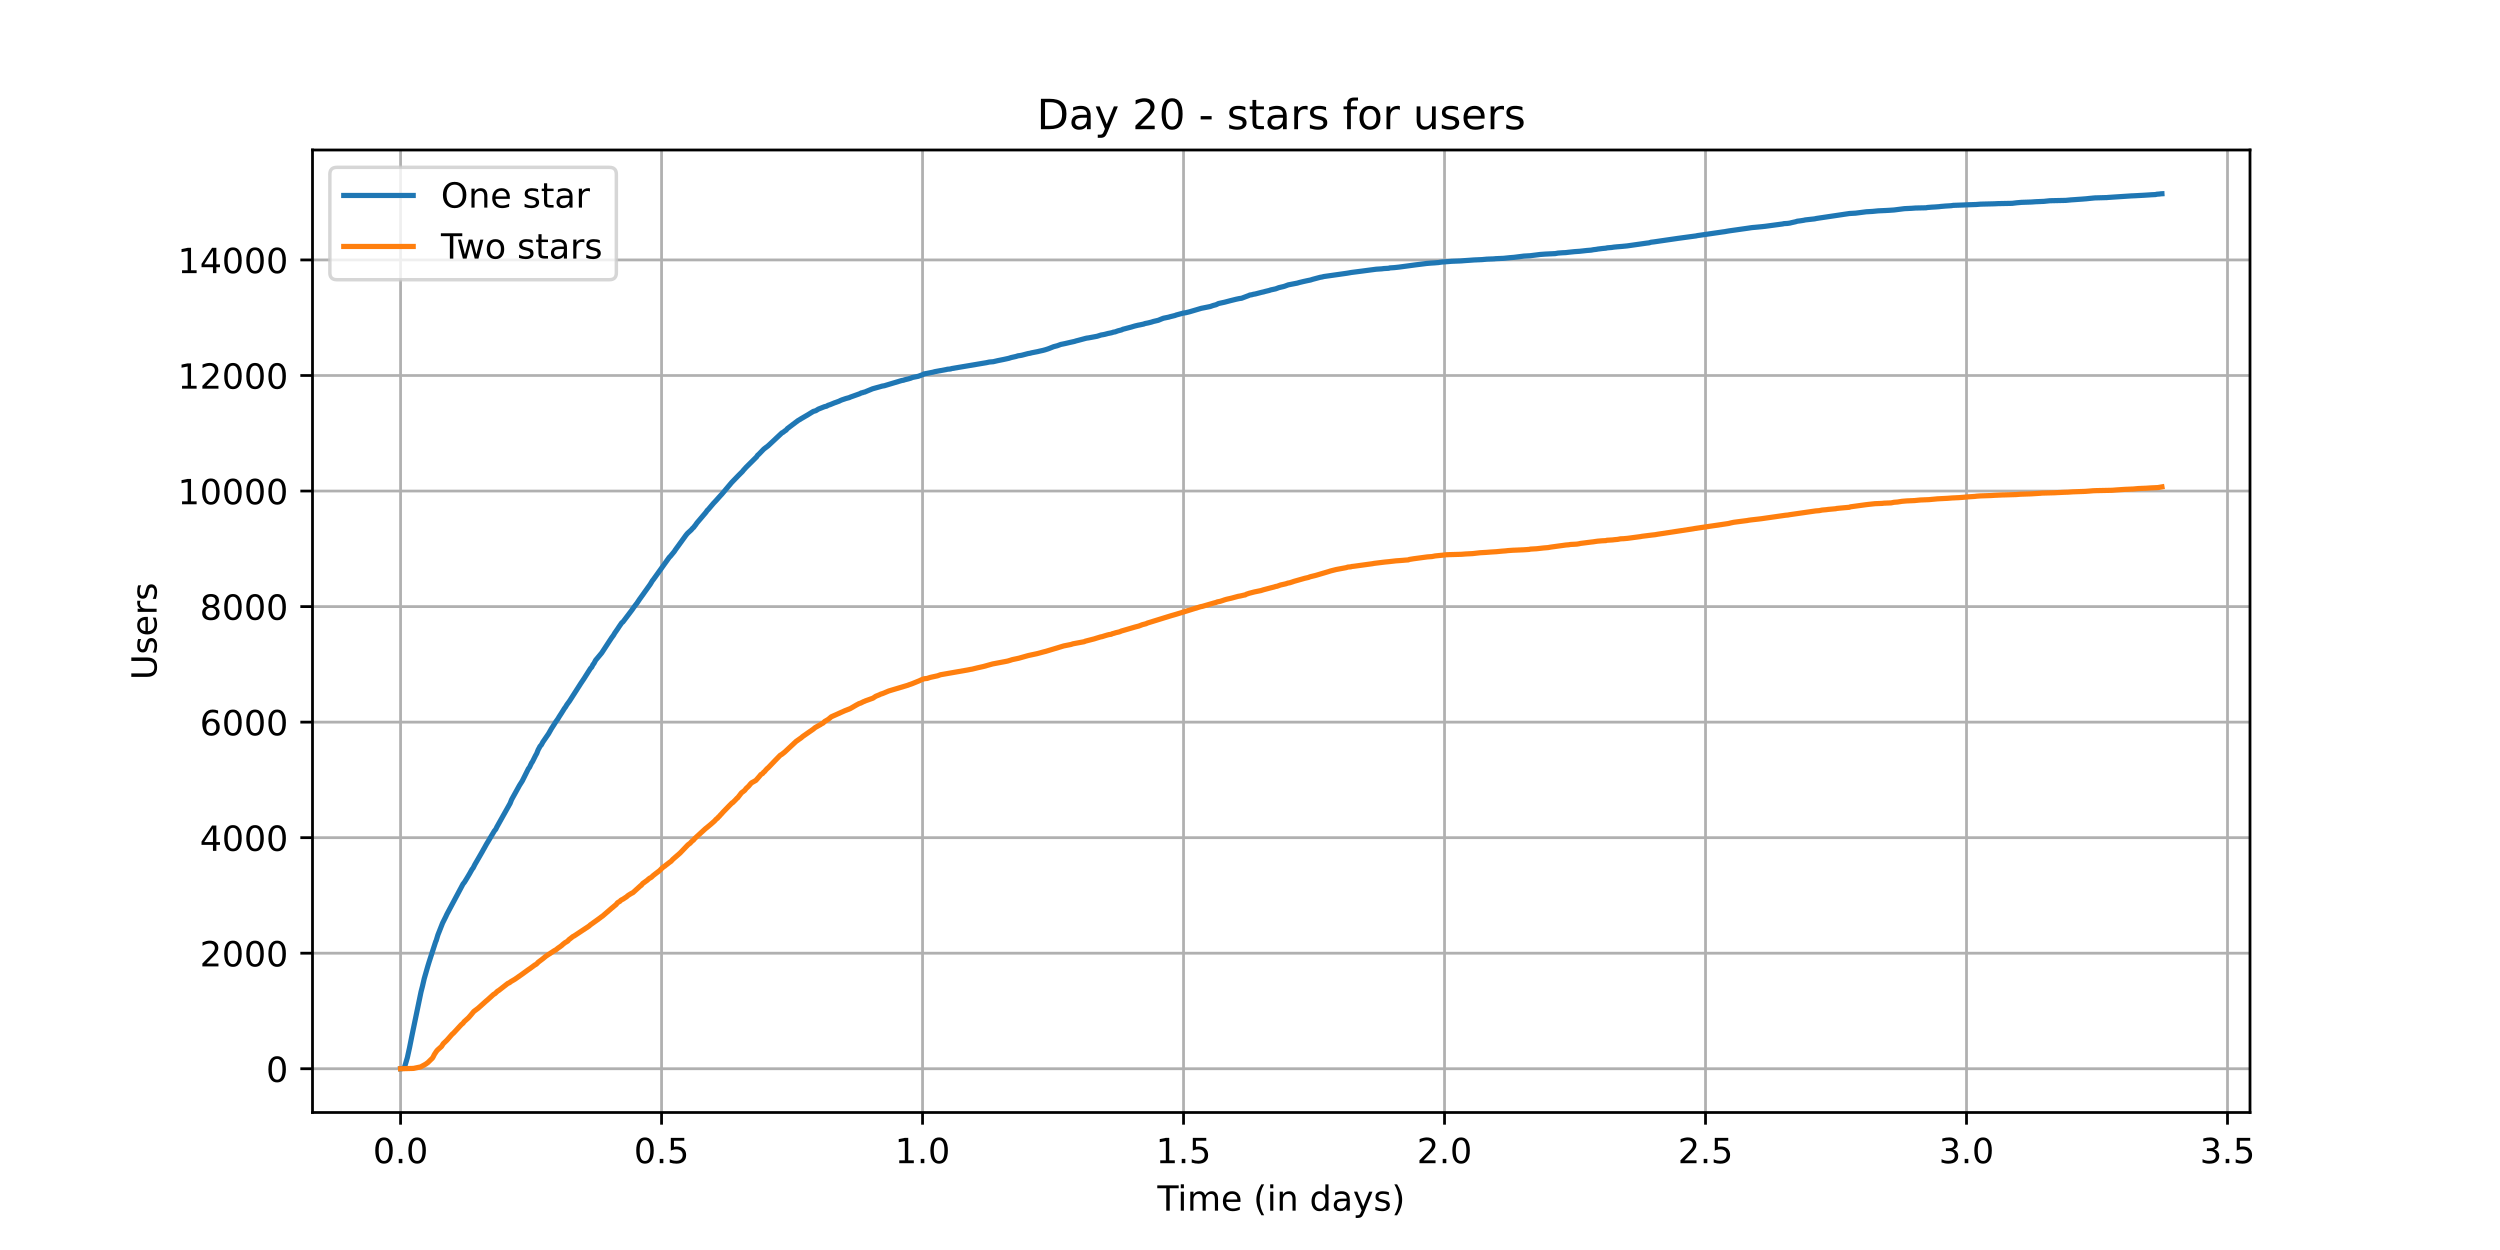 <?xml version="1.0" encoding="utf-8" standalone="no"?>
<!DOCTYPE svg PUBLIC "-//W3C//DTD SVG 1.1//EN"
  "http://www.w3.org/Graphics/SVG/1.1/DTD/svg11.dtd">
<!-- Created with matplotlib (https://matplotlib.org/) -->
<svg height="360pt" version="1.1" viewBox="0 0 720 360" width="720pt" xmlns="http://www.w3.org/2000/svg" xmlns:xlink="http://www.w3.org/1999/xlink">
 <defs>
  <style type="text/css">*{stroke-linecap:butt;stroke-linejoin:round;}</style>
 </defs>
 <g id="figure_1">
  <g id="patch_1">
   <path d="M 0 360 
L 720 360 
L 720 0 
L 0 0 
z
" style="fill:#ffffff;"/>
  </g>
  <g id="axes_1">
   <g id="patch_2">
    <path d="M 90 320.4 
L 648 320.4 
L 648 43.2 
L 90 43.2 
z
" style="fill:#ffffff;"/>
   </g>
   <g id="matplotlib.axis_1">
    <g id="xtick_1">
     <g id="line2d_1">
      <path clip-path="url(#pc4aede97ad)" d="M 115.364 320.4 
L 115.364 43.2 
" style="fill:none;stroke:#b0b0b0;stroke-linecap:square;stroke-width:0.8;"/>
     </g>
     <g id="line2d_2">
      <defs>
       <path d="M 0 0 
L 0 3.5 
" id="m195edacd75" style="stroke:#000000;stroke-width:0.8;"/>
      </defs>
      <g>
       <use style="stroke:#000000;stroke-width:0.8;" x="115.364" xlink:href="#m195edacd75" y="320.4"/>
      </g>
     </g>
     <g id="text_1">
      <!-- 0.0 -->
      <g transform="translate(107.412 334.998)scale(0.1 -0.1)">
       <defs>
        <path d="M 31.781 66.406 
Q 24.172 66.406 20.328 58.906 
Q 16.5 51.422 16.5 36.375 
Q 16.5 21.391 20.328 13.891 
Q 24.172 6.391 31.781 6.391 
Q 39.453 6.391 43.281 13.891 
Q 47.125 21.391 47.125 36.375 
Q 47.125 51.422 43.281 58.906 
Q 39.453 66.406 31.781 66.406 
z
M 31.781 74.219 
Q 44.047 74.219 50.516 64.516 
Q 56.984 54.828 56.984 36.375 
Q 56.984 17.969 50.516 8.266 
Q 44.047 -1.422 31.781 -1.422 
Q 19.531 -1.422 13.062 8.266 
Q 6.594 17.969 6.594 36.375 
Q 6.594 54.828 13.062 64.516 
Q 19.531 74.219 31.781 74.219 
z
" id="DejaVuSans-48"/>
        <path d="M 10.688 12.406 
L 21 12.406 
L 21 0 
L 10.688 0 
z
" id="DejaVuSans-46"/>
       </defs>
       <use xlink:href="#DejaVuSans-48"/>
       <use x="63.623" xlink:href="#DejaVuSans-46"/>
       <use x="95.41" xlink:href="#DejaVuSans-48"/>
      </g>
     </g>
    </g>
    <g id="xtick_2">
     <g id="line2d_3">
      <path clip-path="url(#pc4aede97ad)" d="M 190.529 320.4 
L 190.529 43.2 
" style="fill:none;stroke:#b0b0b0;stroke-linecap:square;stroke-width:0.8;"/>
     </g>
     <g id="line2d_4">
      <g>
       <use style="stroke:#000000;stroke-width:0.8;" x="190.529" xlink:href="#m195edacd75" y="320.4"/>
      </g>
     </g>
     <g id="text_2">
      <!-- 0.5 -->
      <g transform="translate(182.577 334.998)scale(0.1 -0.1)">
       <defs>
        <path d="M 10.797 72.906 
L 49.516 72.906 
L 49.516 64.594 
L 19.828 64.594 
L 19.828 46.734 
Q 21.969 47.469 24.109 47.828 
Q 26.266 48.188 28.422 48.188 
Q 40.625 48.188 47.75 41.5 
Q 54.891 34.812 54.891 23.391 
Q 54.891 11.625 47.562 5.094 
Q 40.234 -1.422 26.906 -1.422 
Q 22.312 -1.422 17.547 -0.641 
Q 12.797 0.141 7.719 1.703 
L 7.719 11.625 
Q 12.109 9.234 16.797 8.062 
Q 21.484 6.891 26.703 6.891 
Q 35.156 6.891 40.078 11.328 
Q 45.016 15.766 45.016 23.391 
Q 45.016 31 40.078 35.438 
Q 35.156 39.891 26.703 39.891 
Q 22.75 39.891 18.812 39.016 
Q 14.891 38.141 10.797 36.281 
z
" id="DejaVuSans-53"/>
       </defs>
       <use xlink:href="#DejaVuSans-48"/>
       <use x="63.623" xlink:href="#DejaVuSans-46"/>
       <use x="95.41" xlink:href="#DejaVuSans-53"/>
      </g>
     </g>
    </g>
    <g id="xtick_3">
     <g id="line2d_5">
      <path clip-path="url(#pc4aede97ad)" d="M 265.694 320.4 
L 265.694 43.2 
" style="fill:none;stroke:#b0b0b0;stroke-linecap:square;stroke-width:0.8;"/>
     </g>
     <g id="line2d_6">
      <g>
       <use style="stroke:#000000;stroke-width:0.8;" x="265.694" xlink:href="#m195edacd75" y="320.4"/>
      </g>
     </g>
     <g id="text_3">
      <!-- 1.0 -->
      <g transform="translate(257.742 334.998)scale(0.1 -0.1)">
       <defs>
        <path d="M 12.406 8.297 
L 28.516 8.297 
L 28.516 63.922 
L 10.984 60.406 
L 10.984 69.391 
L 28.422 72.906 
L 38.281 72.906 
L 38.281 8.297 
L 54.391 8.297 
L 54.391 0 
L 12.406 0 
z
" id="DejaVuSans-49"/>
       </defs>
       <use xlink:href="#DejaVuSans-49"/>
       <use x="63.623" xlink:href="#DejaVuSans-46"/>
       <use x="95.41" xlink:href="#DejaVuSans-48"/>
      </g>
     </g>
    </g>
    <g id="xtick_4">
     <g id="line2d_7">
      <path clip-path="url(#pc4aede97ad)" d="M 340.859 320.4 
L 340.859 43.2 
" style="fill:none;stroke:#b0b0b0;stroke-linecap:square;stroke-width:0.8;"/>
     </g>
     <g id="line2d_8">
      <g>
       <use style="stroke:#000000;stroke-width:0.8;" x="340.859" xlink:href="#m195edacd75" y="320.4"/>
      </g>
     </g>
     <g id="text_4">
      <!-- 1.5 -->
      <g transform="translate(332.908 334.998)scale(0.1 -0.1)">
       <use xlink:href="#DejaVuSans-49"/>
       <use x="63.623" xlink:href="#DejaVuSans-46"/>
       <use x="95.41" xlink:href="#DejaVuSans-53"/>
      </g>
     </g>
    </g>
    <g id="xtick_5">
     <g id="line2d_9">
      <path clip-path="url(#pc4aede97ad)" d="M 416.024 320.4 
L 416.024 43.2 
" style="fill:none;stroke:#b0b0b0;stroke-linecap:square;stroke-width:0.8;"/>
     </g>
     <g id="line2d_10">
      <g>
       <use style="stroke:#000000;stroke-width:0.8;" x="416.024" xlink:href="#m195edacd75" y="320.4"/>
      </g>
     </g>
     <g id="text_5">
      <!-- 2.0 -->
      <g transform="translate(408.073 334.998)scale(0.1 -0.1)">
       <defs>
        <path d="M 19.188 8.297 
L 53.609 8.297 
L 53.609 0 
L 7.328 0 
L 7.328 8.297 
Q 12.938 14.109 22.625 23.891 
Q 32.328 33.688 34.812 36.531 
Q 39.547 41.844 41.422 45.531 
Q 43.312 49.219 43.312 52.781 
Q 43.312 58.594 39.234 62.25 
Q 35.156 65.922 28.609 65.922 
Q 23.969 65.922 18.812 64.312 
Q 13.672 62.703 7.812 59.422 
L 7.812 69.391 
Q 13.766 71.781 18.938 73 
Q 24.125 74.219 28.422 74.219 
Q 39.75 74.219 46.484 68.547 
Q 53.219 62.891 53.219 53.422 
Q 53.219 48.922 51.531 44.891 
Q 49.859 40.875 45.406 35.406 
Q 44.188 33.984 37.641 27.219 
Q 31.109 20.453 19.188 8.297 
z
" id="DejaVuSans-50"/>
       </defs>
       <use xlink:href="#DejaVuSans-50"/>
       <use x="63.623" xlink:href="#DejaVuSans-46"/>
       <use x="95.41" xlink:href="#DejaVuSans-48"/>
      </g>
     </g>
    </g>
    <g id="xtick_6">
     <g id="line2d_11">
      <path clip-path="url(#pc4aede97ad)" d="M 491.19 320.4 
L 491.19 43.2 
" style="fill:none;stroke:#b0b0b0;stroke-linecap:square;stroke-width:0.8;"/>
     </g>
     <g id="line2d_12">
      <g>
       <use style="stroke:#000000;stroke-width:0.8;" x="491.19" xlink:href="#m195edacd75" y="320.4"/>
      </g>
     </g>
     <g id="text_6">
      <!-- 2.5 -->
      <g transform="translate(483.238 334.998)scale(0.1 -0.1)">
       <use xlink:href="#DejaVuSans-50"/>
       <use x="63.623" xlink:href="#DejaVuSans-46"/>
       <use x="95.41" xlink:href="#DejaVuSans-53"/>
      </g>
     </g>
    </g>
    <g id="xtick_7">
     <g id="line2d_13">
      <path clip-path="url(#pc4aede97ad)" d="M 566.355 320.4 
L 566.355 43.2 
" style="fill:none;stroke:#b0b0b0;stroke-linecap:square;stroke-width:0.8;"/>
     </g>
     <g id="line2d_14">
      <g>
       <use style="stroke:#000000;stroke-width:0.8;" x="566.355" xlink:href="#m195edacd75" y="320.4"/>
      </g>
     </g>
     <g id="text_7">
      <!-- 3.0 -->
      <g transform="translate(558.403 334.998)scale(0.1 -0.1)">
       <defs>
        <path d="M 40.578 39.312 
Q 47.656 37.797 51.625 33 
Q 55.609 28.219 55.609 21.188 
Q 55.609 10.406 48.188 4.484 
Q 40.766 -1.422 27.094 -1.422 
Q 22.516 -1.422 17.656 -0.516 
Q 12.797 0.391 7.625 2.203 
L 7.625 11.719 
Q 11.719 9.328 16.594 8.109 
Q 21.484 6.891 26.812 6.891 
Q 36.078 6.891 40.938 10.547 
Q 45.797 14.203 45.797 21.188 
Q 45.797 27.641 41.281 31.266 
Q 36.766 34.906 28.719 34.906 
L 20.219 34.906 
L 20.219 43.016 
L 29.109 43.016 
Q 36.375 43.016 40.234 45.922 
Q 44.094 48.828 44.094 54.297 
Q 44.094 59.906 40.109 62.906 
Q 36.141 65.922 28.719 65.922 
Q 24.656 65.922 20.016 65.031 
Q 15.375 64.156 9.812 62.312 
L 9.812 71.094 
Q 15.438 72.656 20.344 73.438 
Q 25.25 74.219 29.594 74.219 
Q 40.828 74.219 47.359 69.109 
Q 53.906 64.016 53.906 55.328 
Q 53.906 49.266 50.438 45.094 
Q 46.969 40.922 40.578 39.312 
z
" id="DejaVuSans-51"/>
       </defs>
       <use xlink:href="#DejaVuSans-51"/>
       <use x="63.623" xlink:href="#DejaVuSans-46"/>
       <use x="95.41" xlink:href="#DejaVuSans-48"/>
      </g>
     </g>
    </g>
    <g id="xtick_8">
     <g id="line2d_15">
      <path clip-path="url(#pc4aede97ad)" d="M 641.52 320.4 
L 641.52 43.2 
" style="fill:none;stroke:#b0b0b0;stroke-linecap:square;stroke-width:0.8;"/>
     </g>
     <g id="line2d_16">
      <g>
       <use style="stroke:#000000;stroke-width:0.8;" x="641.52" xlink:href="#m195edacd75" y="320.4"/>
      </g>
     </g>
     <g id="text_8">
      <!-- 3.5 -->
      <g transform="translate(633.568 334.998)scale(0.1 -0.1)">
       <use xlink:href="#DejaVuSans-51"/>
       <use x="63.623" xlink:href="#DejaVuSans-46"/>
       <use x="95.41" xlink:href="#DejaVuSans-53"/>
      </g>
     </g>
    </g>
    <g id="text_9">
     <!-- Time (in days) -->
     <g transform="translate(333.327 348.677)scale(0.1 -0.1)">
      <defs>
       <path d="M -0.297 72.906 
L 61.375 72.906 
L 61.375 64.594 
L 35.5 64.594 
L 35.5 0 
L 25.594 0 
L 25.594 64.594 
L -0.297 64.594 
z
" id="DejaVuSans-84"/>
       <path d="M 9.422 54.688 
L 18.406 54.688 
L 18.406 0 
L 9.422 0 
z
M 9.422 75.984 
L 18.406 75.984 
L 18.406 64.594 
L 9.422 64.594 
z
" id="DejaVuSans-105"/>
       <path d="M 52 44.188 
Q 55.375 50.25 60.062 53.125 
Q 64.75 56 71.094 56 
Q 79.641 56 84.281 50.016 
Q 88.922 44.047 88.922 33.016 
L 88.922 0 
L 79.891 0 
L 79.891 32.719 
Q 79.891 40.578 77.094 44.375 
Q 74.312 48.188 68.609 48.188 
Q 61.625 48.188 57.562 43.547 
Q 53.516 38.922 53.516 30.906 
L 53.516 0 
L 44.484 0 
L 44.484 32.719 
Q 44.484 40.625 41.703 44.406 
Q 38.922 48.188 33.109 48.188 
Q 26.219 48.188 22.156 43.531 
Q 18.109 38.875 18.109 30.906 
L 18.109 0 
L 9.078 0 
L 9.078 54.688 
L 18.109 54.688 
L 18.109 46.188 
Q 21.188 51.219 25.484 53.609 
Q 29.781 56 35.688 56 
Q 41.656 56 45.828 52.969 
Q 50 49.953 52 44.188 
z
" id="DejaVuSans-109"/>
       <path d="M 56.203 29.594 
L 56.203 25.203 
L 14.891 25.203 
Q 15.484 15.922 20.484 11.062 
Q 25.484 6.203 34.422 6.203 
Q 39.594 6.203 44.453 7.469 
Q 49.312 8.734 54.109 11.281 
L 54.109 2.781 
Q 49.266 0.734 44.188 -0.344 
Q 39.109 -1.422 33.891 -1.422 
Q 20.797 -1.422 13.156 6.188 
Q 5.516 13.812 5.516 26.812 
Q 5.516 40.234 12.766 48.109 
Q 20.016 56 32.328 56 
Q 43.359 56 49.781 48.891 
Q 56.203 41.797 56.203 29.594 
z
M 47.219 32.234 
Q 47.125 39.594 43.094 43.984 
Q 39.062 48.391 32.422 48.391 
Q 24.906 48.391 20.391 44.141 
Q 15.875 39.891 15.188 32.172 
z
" id="DejaVuSans-101"/>
       <path id="DejaVuSans-32"/>
       <path d="M 31 75.875 
Q 24.469 64.656 21.281 53.656 
Q 18.109 42.672 18.109 31.391 
Q 18.109 20.125 21.312 9.062 
Q 24.516 -2 31 -13.188 
L 23.188 -13.188 
Q 15.875 -1.703 12.234 9.375 
Q 8.594 20.453 8.594 31.391 
Q 8.594 42.281 12.203 53.312 
Q 15.828 64.359 23.188 75.875 
z
" id="DejaVuSans-40"/>
       <path d="M 54.891 33.016 
L 54.891 0 
L 45.906 0 
L 45.906 32.719 
Q 45.906 40.484 42.875 44.328 
Q 39.844 48.188 33.797 48.188 
Q 26.516 48.188 22.312 43.547 
Q 18.109 38.922 18.109 30.906 
L 18.109 0 
L 9.078 0 
L 9.078 54.688 
L 18.109 54.688 
L 18.109 46.188 
Q 21.344 51.125 25.703 53.562 
Q 30.078 56 35.797 56 
Q 45.219 56 50.047 50.172 
Q 54.891 44.344 54.891 33.016 
z
" id="DejaVuSans-110"/>
       <path d="M 45.406 46.391 
L 45.406 75.984 
L 54.391 75.984 
L 54.391 0 
L 45.406 0 
L 45.406 8.203 
Q 42.578 3.328 38.25 0.953 
Q 33.938 -1.422 27.875 -1.422 
Q 17.969 -1.422 11.734 6.484 
Q 5.516 14.406 5.516 27.297 
Q 5.516 40.188 11.734 48.094 
Q 17.969 56 27.875 56 
Q 33.938 56 38.25 53.625 
Q 42.578 51.266 45.406 46.391 
z
M 14.797 27.297 
Q 14.797 17.391 18.875 11.75 
Q 22.953 6.109 30.078 6.109 
Q 37.203 6.109 41.297 11.75 
Q 45.406 17.391 45.406 27.297 
Q 45.406 37.203 41.297 42.844 
Q 37.203 48.484 30.078 48.484 
Q 22.953 48.484 18.875 42.844 
Q 14.797 37.203 14.797 27.297 
z
" id="DejaVuSans-100"/>
       <path d="M 34.281 27.484 
Q 23.391 27.484 19.188 25 
Q 14.984 22.516 14.984 16.5 
Q 14.984 11.719 18.141 8.906 
Q 21.297 6.109 26.703 6.109 
Q 34.188 6.109 38.703 11.406 
Q 43.219 16.703 43.219 25.484 
L 43.219 27.484 
z
M 52.203 31.203 
L 52.203 0 
L 43.219 0 
L 43.219 8.297 
Q 40.141 3.328 35.547 0.953 
Q 30.953 -1.422 24.312 -1.422 
Q 15.922 -1.422 10.953 3.297 
Q 6 8.016 6 15.922 
Q 6 25.141 12.172 29.828 
Q 18.359 34.516 30.609 34.516 
L 43.219 34.516 
L 43.219 35.406 
Q 43.219 41.609 39.141 45 
Q 35.062 48.391 27.688 48.391 
Q 23 48.391 18.547 47.266 
Q 14.109 46.141 10.016 43.891 
L 10.016 52.203 
Q 14.938 54.109 19.578 55.047 
Q 24.219 56 28.609 56 
Q 40.484 56 46.344 49.844 
Q 52.203 43.703 52.203 31.203 
z
" id="DejaVuSans-97"/>
       <path d="M 32.172 -5.078 
Q 28.375 -14.844 24.75 -17.812 
Q 21.141 -20.797 15.094 -20.797 
L 7.906 -20.797 
L 7.906 -13.281 
L 13.188 -13.281 
Q 16.891 -13.281 18.938 -11.516 
Q 21 -9.766 23.484 -3.219 
L 25.094 0.875 
L 2.984 54.688 
L 12.5 54.688 
L 29.594 11.922 
L 46.688 54.688 
L 56.203 54.688 
z
" id="DejaVuSans-121"/>
       <path d="M 44.281 53.078 
L 44.281 44.578 
Q 40.484 46.531 36.375 47.5 
Q 32.281 48.484 27.875 48.484 
Q 21.188 48.484 17.844 46.438 
Q 14.5 44.391 14.5 40.281 
Q 14.5 37.156 16.891 35.375 
Q 19.281 33.594 26.516 31.984 
L 29.594 31.297 
Q 39.156 29.25 43.188 25.516 
Q 47.219 21.781 47.219 15.094 
Q 47.219 7.469 41.188 3.016 
Q 35.156 -1.422 24.609 -1.422 
Q 20.219 -1.422 15.453 -0.562 
Q 10.688 0.297 5.422 2 
L 5.422 11.281 
Q 10.406 8.688 15.234 7.391 
Q 20.062 6.109 24.812 6.109 
Q 31.156 6.109 34.562 8.281 
Q 37.984 10.453 37.984 14.406 
Q 37.984 18.062 35.516 20.016 
Q 33.062 21.969 24.703 23.781 
L 21.578 24.516 
Q 13.234 26.266 9.516 29.906 
Q 5.812 33.547 5.812 39.891 
Q 5.812 47.609 11.281 51.797 
Q 16.75 56 26.812 56 
Q 31.781 56 36.172 55.266 
Q 40.578 54.547 44.281 53.078 
z
" id="DejaVuSans-115"/>
       <path d="M 8.016 75.875 
L 15.828 75.875 
Q 23.141 64.359 26.781 53.312 
Q 30.422 42.281 30.422 31.391 
Q 30.422 20.453 26.781 9.375 
Q 23.141 -1.703 15.828 -13.188 
L 8.016 -13.188 
Q 14.5 -2 17.703 9.062 
Q 20.906 20.125 20.906 31.391 
Q 20.906 42.672 17.703 53.656 
Q 14.5 64.656 8.016 75.875 
z
" id="DejaVuSans-41"/>
      </defs>
      <use xlink:href="#DejaVuSans-84"/>
      <use x="57.959" xlink:href="#DejaVuSans-105"/>
      <use x="85.742" xlink:href="#DejaVuSans-109"/>
      <use x="183.154" xlink:href="#DejaVuSans-101"/>
      <use x="244.678" xlink:href="#DejaVuSans-32"/>
      <use x="276.465" xlink:href="#DejaVuSans-40"/>
      <use x="315.479" xlink:href="#DejaVuSans-105"/>
      <use x="343.262" xlink:href="#DejaVuSans-110"/>
      <use x="406.641" xlink:href="#DejaVuSans-32"/>
      <use x="438.428" xlink:href="#DejaVuSans-100"/>
      <use x="501.904" xlink:href="#DejaVuSans-97"/>
      <use x="563.184" xlink:href="#DejaVuSans-121"/>
      <use x="622.363" xlink:href="#DejaVuSans-115"/>
      <use x="674.463" xlink:href="#DejaVuSans-41"/>
     </g>
    </g>
   </g>
   <g id="matplotlib.axis_2">
    <g id="ytick_1">
     <g id="line2d_17">
      <path clip-path="url(#pc4aede97ad)" d="M 90 307.8 
L 648 307.8 
" style="fill:none;stroke:#b0b0b0;stroke-linecap:square;stroke-width:0.8;"/>
     </g>
     <g id="line2d_18">
      <defs>
       <path d="M 0 0 
L -3.5 0 
" id="md7a14d4f35" style="stroke:#000000;stroke-width:0.8;"/>
      </defs>
      <g>
       <use style="stroke:#000000;stroke-width:0.8;" x="90" xlink:href="#md7a14d4f35" y="307.8"/>
      </g>
     </g>
     <g id="text_10">
      <!-- 0 -->
      <g transform="translate(76.638 311.599)scale(0.1 -0.1)">
       <use xlink:href="#DejaVuSans-48"/>
      </g>
     </g>
    </g>
    <g id="ytick_2">
     <g id="line2d_19">
      <path clip-path="url(#pc4aede97ad)" d="M 90 274.524 
L 648 274.524 
" style="fill:none;stroke:#b0b0b0;stroke-linecap:square;stroke-width:0.8;"/>
     </g>
     <g id="line2d_20">
      <g>
       <use style="stroke:#000000;stroke-width:0.8;" x="90" xlink:href="#md7a14d4f35" y="274.524"/>
      </g>
     </g>
     <g id="text_11">
      <!-- 2000 -->
      <g transform="translate(57.55 278.323)scale(0.1 -0.1)">
       <use xlink:href="#DejaVuSans-50"/>
       <use x="63.623" xlink:href="#DejaVuSans-48"/>
       <use x="127.246" xlink:href="#DejaVuSans-48"/>
       <use x="190.869" xlink:href="#DejaVuSans-48"/>
      </g>
     </g>
    </g>
    <g id="ytick_3">
     <g id="line2d_21">
      <path clip-path="url(#pc4aede97ad)" d="M 90 241.248 
L 648 241.248 
" style="fill:none;stroke:#b0b0b0;stroke-linecap:square;stroke-width:0.8;"/>
     </g>
     <g id="line2d_22">
      <g>
       <use style="stroke:#000000;stroke-width:0.8;" x="90" xlink:href="#md7a14d4f35" y="241.248"/>
      </g>
     </g>
     <g id="text_12">
      <!-- 4000 -->
      <g transform="translate(57.55 245.047)scale(0.1 -0.1)">
       <defs>
        <path d="M 37.797 64.312 
L 12.891 25.391 
L 37.797 25.391 
z
M 35.203 72.906 
L 47.609 72.906 
L 47.609 25.391 
L 58.016 25.391 
L 58.016 17.188 
L 47.609 17.188 
L 47.609 0 
L 37.797 0 
L 37.797 17.188 
L 4.891 17.188 
L 4.891 26.703 
z
" id="DejaVuSans-52"/>
       </defs>
       <use xlink:href="#DejaVuSans-52"/>
       <use x="63.623" xlink:href="#DejaVuSans-48"/>
       <use x="127.246" xlink:href="#DejaVuSans-48"/>
       <use x="190.869" xlink:href="#DejaVuSans-48"/>
      </g>
     </g>
    </g>
    <g id="ytick_4">
     <g id="line2d_23">
      <path clip-path="url(#pc4aede97ad)" d="M 90 207.972 
L 648 207.972 
" style="fill:none;stroke:#b0b0b0;stroke-linecap:square;stroke-width:0.8;"/>
     </g>
     <g id="line2d_24">
      <g>
       <use style="stroke:#000000;stroke-width:0.8;" x="90" xlink:href="#md7a14d4f35" y="207.972"/>
      </g>
     </g>
     <g id="text_13">
      <!-- 6000 -->
      <g transform="translate(57.55 211.771)scale(0.1 -0.1)">
       <defs>
        <path d="M 33.016 40.375 
Q 26.375 40.375 22.484 35.828 
Q 18.609 31.297 18.609 23.391 
Q 18.609 15.531 22.484 10.953 
Q 26.375 6.391 33.016 6.391 
Q 39.656 6.391 43.531 10.953 
Q 47.406 15.531 47.406 23.391 
Q 47.406 31.297 43.531 35.828 
Q 39.656 40.375 33.016 40.375 
z
M 52.594 71.297 
L 52.594 62.312 
Q 48.875 64.062 45.094 64.984 
Q 41.312 65.922 37.594 65.922 
Q 27.828 65.922 22.672 59.328 
Q 17.531 52.734 16.797 39.406 
Q 19.672 43.656 24.016 45.922 
Q 28.375 48.188 33.594 48.188 
Q 44.578 48.188 50.953 41.516 
Q 57.328 34.859 57.328 23.391 
Q 57.328 12.156 50.688 5.359 
Q 44.047 -1.422 33.016 -1.422 
Q 20.359 -1.422 13.672 8.266 
Q 6.984 17.969 6.984 36.375 
Q 6.984 53.656 15.188 63.938 
Q 23.391 74.219 37.203 74.219 
Q 40.922 74.219 44.703 73.484 
Q 48.484 72.75 52.594 71.297 
z
" id="DejaVuSans-54"/>
       </defs>
       <use xlink:href="#DejaVuSans-54"/>
       <use x="63.623" xlink:href="#DejaVuSans-48"/>
       <use x="127.246" xlink:href="#DejaVuSans-48"/>
       <use x="190.869" xlink:href="#DejaVuSans-48"/>
      </g>
     </g>
    </g>
    <g id="ytick_5">
     <g id="line2d_25">
      <path clip-path="url(#pc4aede97ad)" d="M 90 174.696 
L 648 174.696 
" style="fill:none;stroke:#b0b0b0;stroke-linecap:square;stroke-width:0.8;"/>
     </g>
     <g id="line2d_26">
      <g>
       <use style="stroke:#000000;stroke-width:0.8;" x="90" xlink:href="#md7a14d4f35" y="174.696"/>
      </g>
     </g>
     <g id="text_14">
      <!-- 8000 -->
      <g transform="translate(57.55 178.495)scale(0.1 -0.1)">
       <defs>
        <path d="M 31.781 34.625 
Q 24.75 34.625 20.719 30.859 
Q 16.703 27.094 16.703 20.516 
Q 16.703 13.922 20.719 10.156 
Q 24.75 6.391 31.781 6.391 
Q 38.812 6.391 42.859 10.172 
Q 46.922 13.969 46.922 20.516 
Q 46.922 27.094 42.891 30.859 
Q 38.875 34.625 31.781 34.625 
z
M 21.922 38.812 
Q 15.578 40.375 12.031 44.719 
Q 8.5 49.078 8.5 55.328 
Q 8.5 64.062 14.719 69.141 
Q 20.953 74.219 31.781 74.219 
Q 42.672 74.219 48.875 69.141 
Q 55.078 64.062 55.078 55.328 
Q 55.078 49.078 51.531 44.719 
Q 48 40.375 41.703 38.812 
Q 48.828 37.156 52.797 32.312 
Q 56.781 27.484 56.781 20.516 
Q 56.781 9.906 50.312 4.234 
Q 43.844 -1.422 31.781 -1.422 
Q 19.734 -1.422 13.25 4.234 
Q 6.781 9.906 6.781 20.516 
Q 6.781 27.484 10.781 32.312 
Q 14.797 37.156 21.922 38.812 
z
M 18.312 54.391 
Q 18.312 48.734 21.844 45.562 
Q 25.391 42.391 31.781 42.391 
Q 38.141 42.391 41.719 45.562 
Q 45.312 48.734 45.312 54.391 
Q 45.312 60.062 41.719 63.234 
Q 38.141 66.406 31.781 66.406 
Q 25.391 66.406 21.844 63.234 
Q 18.312 60.062 18.312 54.391 
z
" id="DejaVuSans-56"/>
       </defs>
       <use xlink:href="#DejaVuSans-56"/>
       <use x="63.623" xlink:href="#DejaVuSans-48"/>
       <use x="127.246" xlink:href="#DejaVuSans-48"/>
       <use x="190.869" xlink:href="#DejaVuSans-48"/>
      </g>
     </g>
    </g>
    <g id="ytick_6">
     <g id="line2d_27">
      <path clip-path="url(#pc4aede97ad)" d="M 90 141.419 
L 648 141.419 
" style="fill:none;stroke:#b0b0b0;stroke-linecap:square;stroke-width:0.8;"/>
     </g>
     <g id="line2d_28">
      <g>
       <use style="stroke:#000000;stroke-width:0.8;" x="90" xlink:href="#md7a14d4f35" y="141.419"/>
      </g>
     </g>
     <g id="text_15">
      <!-- 10000 -->
      <g transform="translate(51.188 145.219)scale(0.1 -0.1)">
       <use xlink:href="#DejaVuSans-49"/>
       <use x="63.623" xlink:href="#DejaVuSans-48"/>
       <use x="127.246" xlink:href="#DejaVuSans-48"/>
       <use x="190.869" xlink:href="#DejaVuSans-48"/>
       <use x="254.492" xlink:href="#DejaVuSans-48"/>
      </g>
     </g>
    </g>
    <g id="ytick_7">
     <g id="line2d_29">
      <path clip-path="url(#pc4aede97ad)" d="M 90 108.143 
L 648 108.143 
" style="fill:none;stroke:#b0b0b0;stroke-linecap:square;stroke-width:0.8;"/>
     </g>
     <g id="line2d_30">
      <g>
       <use style="stroke:#000000;stroke-width:0.8;" x="90" xlink:href="#md7a14d4f35" y="108.143"/>
      </g>
     </g>
     <g id="text_16">
      <!-- 12000 -->
      <g transform="translate(51.188 111.943)scale(0.1 -0.1)">
       <use xlink:href="#DejaVuSans-49"/>
       <use x="63.623" xlink:href="#DejaVuSans-50"/>
       <use x="127.246" xlink:href="#DejaVuSans-48"/>
       <use x="190.869" xlink:href="#DejaVuSans-48"/>
       <use x="254.492" xlink:href="#DejaVuSans-48"/>
      </g>
     </g>
    </g>
    <g id="ytick_8">
     <g id="line2d_31">
      <path clip-path="url(#pc4aede97ad)" d="M 90 74.867 
L 648 74.867 
" style="fill:none;stroke:#b0b0b0;stroke-linecap:square;stroke-width:0.8;"/>
     </g>
     <g id="line2d_32">
      <g>
       <use style="stroke:#000000;stroke-width:0.8;" x="90" xlink:href="#md7a14d4f35" y="74.867"/>
      </g>
     </g>
     <g id="text_17">
      <!-- 14000 -->
      <g transform="translate(51.188 78.666)scale(0.1 -0.1)">
       <use xlink:href="#DejaVuSans-49"/>
       <use x="63.623" xlink:href="#DejaVuSans-52"/>
       <use x="127.246" xlink:href="#DejaVuSans-48"/>
       <use x="190.869" xlink:href="#DejaVuSans-48"/>
       <use x="254.492" xlink:href="#DejaVuSans-48"/>
      </g>
     </g>
    </g>
    <g id="text_18">
     <!-- Users -->
     <g transform="translate(45.108 195.801)rotate(-90)scale(0.1 -0.1)">
      <defs>
       <path d="M 8.688 72.906 
L 18.609 72.906 
L 18.609 28.609 
Q 18.609 16.891 22.844 11.734 
Q 27.094 6.594 36.625 6.594 
Q 46.094 6.594 50.344 11.734 
Q 54.594 16.891 54.594 28.609 
L 54.594 72.906 
L 64.5 72.906 
L 64.5 27.391 
Q 64.5 13.141 57.438 5.859 
Q 50.391 -1.422 36.625 -1.422 
Q 22.797 -1.422 15.734 5.859 
Q 8.688 13.141 8.688 27.391 
z
" id="DejaVuSans-85"/>
       <path d="M 41.109 46.297 
Q 39.594 47.172 37.812 47.578 
Q 36.031 48 33.891 48 
Q 26.266 48 22.188 43.047 
Q 18.109 38.094 18.109 28.812 
L 18.109 0 
L 9.078 0 
L 9.078 54.688 
L 18.109 54.688 
L 18.109 46.188 
Q 20.953 51.172 25.484 53.578 
Q 30.031 56 36.531 56 
Q 37.453 56 38.578 55.875 
Q 39.703 55.766 41.062 55.516 
z
" id="DejaVuSans-114"/>
      </defs>
      <use xlink:href="#DejaVuSans-85"/>
      <use x="73.193" xlink:href="#DejaVuSans-115"/>
      <use x="125.293" xlink:href="#DejaVuSans-101"/>
      <use x="186.816" xlink:href="#DejaVuSans-114"/>
      <use x="227.93" xlink:href="#DejaVuSans-115"/>
     </g>
    </g>
   </g>
   <g id="line2d_33">
    <path clip-path="url(#pc4aede97ad)" d="M 115.364 307.8 
L 115.98 307.733 
L 116.496 307.401 
L 117.325 304.572 
L 117.946 301.727 
L 118.67 298.117 
L 121.255 285.655 
L 121.669 284.041 
L 122.186 281.811 
L 123.221 278.218 
L 123.635 276.87 
L 125.497 271.13 
L 125.601 270.963 
L 126.118 269.25 
L 127.463 265.839 
L 128.394 263.975 
L 128.704 263.293 
L 133.36 254.575 
L 133.774 254.059 
L 134.498 252.878 
L 135.222 251.663 
L 135.945 250.365 
L 136.257 249.983 
L 136.774 248.951 
L 137.395 247.886 
L 138.947 245.191 
L 139.256 244.625 
L 139.463 244.276 
L 140.085 243.145 
L 140.499 242.462 
L 142.36 239.334 
L 142.775 238.835 
L 143.084 238.186 
L 146.912 231.365 
L 147.326 230.317 
L 147.636 229.751 
L 149.602 226.207 
L 150.43 224.893 
L 152.189 221.365 
L 152.499 220.983 
L 152.809 220.317 
L 153.12 219.685 
L 153.327 219.419 
L 154.258 217.555 
L 154.568 217.023 
L 154.982 215.958 
L 155.396 215.209 
L 155.499 214.976 
L 155.915 214.51 
L 156.329 213.728 
L 157.467 212.065 
L 157.983 211.316 
L 158.812 209.852 
L 159.638 208.571 
L 160.052 207.905 
L 160.673 207.04 
L 160.983 206.508 
L 161.604 205.543 
L 162.225 204.561 
L 162.535 204.045 
L 162.846 203.646 
L 163.261 202.947 
L 163.984 201.965 
L 167.294 196.791 
L 168.122 195.56 
L 169.364 193.596 
L 170.088 192.465 
L 170.398 192.166 
L 170.812 191.334 
L 171.019 191.134 
L 171.536 190.152 
L 173.295 188.039 
L 176.087 183.763 
L 176.709 182.915 
L 177.02 182.366 
L 177.951 181.018 
L 178.261 180.536 
L 179.089 179.338 
L 179.398 179.121 
L 182.088 175.561 
L 182.398 175.095 
L 183.226 173.98 
L 183.433 173.731 
L 184.157 172.632 
L 185.295 171.052 
L 185.607 170.603 
L 187.261 168.29 
L 187.882 167.258 
L 188.192 166.876 
L 188.502 166.443 
L 192.744 160.52 
L 193.055 160.22 
L 194.193 158.839 
L 194.503 158.357 
L 197.504 154.214 
L 197.711 153.948 
L 198.023 153.582 
L 199.056 152.633 
L 199.575 152.035 
L 199.782 151.901 
L 199.989 151.585 
L 200.299 151.203 
L 200.713 150.604 
L 203.298 147.559 
L 203.712 146.96 
L 203.921 146.794 
L 205.471 144.963 
L 206.3 144.082 
L 207.128 143.15 
L 207.645 142.584 
L 207.852 142.368 
L 209.92 139.905 
L 210.75 138.924 
L 212.716 136.894 
L 213.854 135.762 
L 214.061 135.48 
L 214.89 134.565 
L 217.889 131.586 
L 218.199 131.104 
L 218.51 130.854 
L 219.958 129.357 
L 220.165 129.19 
L 221.2 128.408 
L 225.235 124.632 
L 225.442 124.565 
L 226.062 124.083 
L 226.373 123.9 
L 226.786 123.417 
L 229.787 121.154 
L 230.718 120.589 
L 232.684 119.441 
L 233.408 118.991 
L 233.822 118.742 
L 234.234 118.492 
L 234.96 118.276 
L 235.684 117.827 
L 237.029 117.294 
L 237.443 117.128 
L 238.062 116.978 
L 238.476 116.729 
L 239.097 116.529 
L 240.34 116.013 
L 240.649 115.913 
L 241.685 115.531 
L 241.994 115.364 
L 242.511 115.148 
L 242.823 115.048 
L 243.649 114.765 
L 244.582 114.516 
L 244.891 114.366 
L 247.581 113.401 
L 248.098 113.135 
L 248.409 113.101 
L 248.719 112.968 
L 249.029 112.918 
L 249.65 112.652 
L 251.305 111.97 
L 254.099 111.188 
L 254.72 111.088 
L 255.03 110.988 
L 259.686 109.591 
L 260.203 109.508 
L 260.512 109.391 
L 261.65 109.108 
L 261.962 109.009 
L 262.272 108.925 
L 262.788 108.709 
L 264.445 108.376 
L 264.857 108.227 
L 265.79 107.877 
L 266.099 107.694 
L 268.685 107.195 
L 269.203 107.045 
L 272.619 106.413 
L 272.826 106.346 
L 273.757 106.263 
L 274.067 106.147 
L 284.102 104.45 
L 284.929 104.267 
L 286.067 104.167 
L 287.412 103.851 
L 287.826 103.768 
L 288.654 103.601 
L 289.067 103.518 
L 290.204 103.268 
L 290.516 103.202 
L 291.24 102.969 
L 292.585 102.669 
L 293.206 102.47 
L 293.93 102.37 
L 294.344 102.287 
L 296.103 101.821 
L 296.722 101.721 
L 297.034 101.621 
L 298.904 101.255 
L 299.214 101.172 
L 300.352 100.922 
L 301.076 100.723 
L 301.801 100.49 
L 302.213 100.34 
L 303.456 99.841 
L 304.489 99.575 
L 305.525 99.192 
L 306.043 99.092 
L 306.355 99.026 
L 306.767 98.942 
L 308.112 98.626 
L 309.457 98.327 
L 309.975 98.16 
L 310.388 98.061 
L 312.561 97.478 
L 312.975 97.379 
L 313.492 97.312 
L 315.975 96.846 
L 316.389 96.713 
L 317.113 96.48 
L 317.629 96.397 
L 318.148 96.297 
L 319.079 96.047 
L 319.905 95.881 
L 320.319 95.781 
L 320.631 95.665 
L 321.147 95.582 
L 321.974 95.282 
L 323.009 95.016 
L 323.423 94.816 
L 323.836 94.716 
L 325.906 94.167 
L 326.216 94.068 
L 326.837 93.885 
L 327.871 93.635 
L 328.182 93.585 
L 329.423 93.319 
L 329.732 93.186 
L 330.663 93.003 
L 331.596 92.77 
L 332.215 92.57 
L 333.56 92.254 
L 334.698 91.788 
L 335.112 91.638 
L 336.664 91.322 
L 336.871 91.239 
L 337.285 91.139 
L 338.423 90.856 
L 338.733 90.723 
L 340.699 90.191 
L 341.216 90.108 
L 341.527 90.058 
L 342.665 89.775 
L 345.976 88.793 
L 346.493 88.693 
L 348.562 88.277 
L 349.39 87.978 
L 350.218 87.762 
L 350.942 87.412 
L 352.701 87.03 
L 354.46 86.564 
L 354.874 86.464 
L 356.012 86.181 
L 356.945 85.981 
L 357.566 85.898 
L 359.635 85.116 
L 359.946 84.967 
L 360.463 84.9 
L 360.982 84.75 
L 361.498 84.667 
L 363.362 84.185 
L 363.671 84.118 
L 363.983 84.051 
L 364.293 83.952 
L 365.537 83.652 
L 365.951 83.502 
L 367.4 83.186 
L 368.331 82.837 
L 369.676 82.521 
L 370.09 82.388 
L 371.021 82.038 
L 373.608 81.539 
L 374.229 81.356 
L 375.472 81.057 
L 376.611 80.807 
L 377.025 80.724 
L 377.44 80.641 
L 378.059 80.441 
L 380.232 79.859 
L 380.751 79.775 
L 381.267 79.642 
L 387.787 78.711 
L 388.408 78.611 
L 389.132 78.478 
L 392.236 78.078 
L 392.962 77.979 
L 396.377 77.529 
L 397.929 77.429 
L 398.55 77.346 
L 400 77.263 
L 400.207 77.163 
L 401.447 77.08 
L 401.966 77.03 
L 402.897 76.93 
L 406.827 76.398 
L 407.551 76.298 
L 410.862 75.882 
L 412 75.782 
L 413.035 75.716 
L 414.276 75.616 
L 414.587 75.566 
L 415.311 75.466 
L 416.449 75.383 
L 417.689 75.283 
L 418.104 75.25 
L 420.691 75.15 
L 421.931 75.05 
L 423.381 74.95 
L 424.519 74.867 
L 426.795 74.767 
L 428.242 74.634 
L 430.313 74.551 
L 430.725 74.501 
L 433.003 74.401 
L 434.76 74.218 
L 436.002 74.118 
L 438.899 73.752 
L 440.658 73.653 
L 443.554 73.287 
L 444.899 73.187 
L 445.829 73.137 
L 447.898 73.037 
L 448.726 72.887 
L 450.071 72.787 
L 450.9 72.754 
L 451.726 72.654 
L 453.485 72.471 
L 454.935 72.372 
L 457.003 72.139 
L 458.244 72.039 
L 458.968 71.906 
L 459.796 71.806 
L 460.21 71.723 
L 460.934 71.639 
L 461.451 71.573 
L 462.486 71.473 
L 462.9 71.373 
L 464.14 71.273 
L 464.762 71.174 
L 465.795 71.074 
L 467.037 70.974 
L 468.071 70.874 
L 468.59 70.824 
L 474.175 70.026 
L 474.899 69.942 
L 475.52 69.759 
L 476.348 69.66 
L 483.175 68.661 
L 483.901 68.561 
L 487.938 68.012 
L 488.454 67.946 
L 488.868 67.846 
L 489.592 67.746 
L 496.007 66.814 
L 496.731 66.715 
L 497.559 66.565 
L 498.181 66.465 
L 503.665 65.683 
L 504.182 65.6 
L 504.7 65.533 
L 505.838 65.433 
L 507.39 65.284 
L 508.321 65.184 
L 512.876 64.568 
L 513.393 64.502 
L 513.807 64.402 
L 514.738 64.352 
L 515.463 64.252 
L 515.98 64.119 
L 516.808 63.936 
L 517.118 63.869 
L 517.635 63.703 
L 518.463 63.603 
L 519.084 63.503 
L 519.498 63.437 
L 519.912 63.337 
L 521.983 63.104 
L 522.604 63.038 
L 523.018 62.938 
L 523.639 62.838 
L 532.642 61.49 
L 534.403 61.39 
L 537.507 60.991 
L 539.266 60.891 
L 540.922 60.725 
L 543.095 60.625 
L 544.026 60.575 
L 545.475 60.475 
L 548.475 60.093 
L 550.546 59.993 
L 551.684 59.91 
L 554.685 59.843 
L 555.097 59.76 
L 556.34 59.66 
L 557.27 59.61 
L 558.408 59.527 
L 558.925 59.46 
L 560.27 59.344 
L 561.925 59.244 
L 562.546 59.144 
L 565.339 59.044 
L 566.271 58.995 
L 569.166 58.895 
L 570.409 58.795 
L 574.444 58.695 
L 575.375 58.645 
L 579.512 58.562 
L 580.029 58.495 
L 580.857 58.396 
L 582.202 58.279 
L 585.099 58.179 
L 586.237 58.096 
L 588.617 57.996 
L 590.374 57.813 
L 594.926 57.713 
L 596.478 57.564 
L 597.72 57.48 
L 598.135 57.447 
L 599.582 57.347 
L 600.825 57.248 
L 601.755 57.148 
L 603.307 56.998 
L 606.826 56.898 
L 607.111 56.865 
L 613.843 56.416 
L 614.671 56.382 
L 616.533 56.283 
L 617.464 56.233 
L 619.016 56.133 
L 619.43 56.099 
L 620.775 56.033 
L 621.189 55.933 
L 622.015 55.867 
L 622.327 55.817 
L 622.636 55.8 
L 622.636 55.8 
" style="fill:none;stroke:#1f77b4;stroke-linecap:square;stroke-width:1.5;"/>
   </g>
   <g id="line2d_34">
    <path clip-path="url(#pc4aede97ad)" d="M 115.364 307.8 
L 119.084 307.7 
L 121.152 307.268 
L 122.6 306.469 
L 123.014 306.169 
L 123.221 306.02 
L 124.359 304.905 
L 124.463 304.838 
L 124.773 304.339 
L 125.083 303.707 
L 125.704 302.759 
L 126.014 302.393 
L 127.152 301.378 
L 127.67 300.562 
L 128.394 299.88 
L 128.704 299.581 
L 129.222 298.998 
L 129.842 298.283 
L 130.256 297.817 
L 130.567 297.568 
L 132.843 295.105 
L 133.36 294.673 
L 133.669 294.24 
L 134.912 293.125 
L 135.636 292.293 
L 136.464 291.295 
L 137.704 290.363 
L 139.98 288.317 
L 140.499 287.884 
L 142.153 286.387 
L 142.568 286.154 
L 143.291 285.455 
L 143.603 285.289 
L 146.291 283.192 
L 146.602 283.092 
L 147.119 282.71 
L 148.257 282.044 
L 150.326 280.597 
L 152.085 279.316 
L 152.602 278.966 
L 154.051 277.901 
L 154.258 277.818 
L 154.672 277.485 
L 154.982 277.136 
L 155.292 276.903 
L 156.329 276.121 
L 157.26 275.356 
L 158.088 274.807 
L 158.707 274.407 
L 159.638 273.792 
L 160.052 273.576 
L 160.88 272.927 
L 161.087 272.81 
L 161.811 272.261 
L 162.121 271.962 
L 162.742 271.479 
L 163.156 271.246 
L 163.57 270.98 
L 163.777 270.68 
L 164.191 270.364 
L 165.018 269.715 
L 165.329 269.566 
L 169.674 266.687 
L 169.984 266.388 
L 171.64 265.207 
L 172.881 264.308 
L 173.192 264.059 
L 173.502 263.859 
L 176.087 261.629 
L 177.225 260.681 
L 177.432 260.515 
L 177.846 259.982 
L 178.57 259.55 
L 178.777 259.3 
L 179.089 259.117 
L 179.398 258.967 
L 180.227 258.418 
L 180.434 258.302 
L 180.743 258.002 
L 181.053 257.786 
L 181.779 257.337 
L 182.295 257.071 
L 184.571 255.007 
L 184.674 254.991 
L 185.088 254.458 
L 186.433 253.493 
L 186.744 253.194 
L 187.157 252.878 
L 187.364 252.811 
L 187.675 252.578 
L 188.089 252.179 
L 188.813 251.613 
L 189.951 250.748 
L 190.572 250.116 
L 191.089 249.667 
L 191.399 249.484 
L 191.813 249.134 
L 192.02 248.984 
L 192.744 248.419 
L 193.262 248.053 
L 193.779 247.487 
L 195.85 245.69 
L 198.125 243.311 
L 198.332 243.161 
L 198.539 242.995 
L 198.747 242.862 
L 199.161 242.396 
L 199.575 242.046 
L 199.677 241.996 
L 200.091 241.481 
L 203.196 238.636 
L 203.505 238.403 
L 204.645 237.454 
L 205.783 236.456 
L 206.197 235.99 
L 206.507 235.724 
L 206.609 235.691 
L 206.921 235.291 
L 207.128 235.142 
L 207.437 234.759 
L 207.749 234.443 
L 208.266 233.86 
L 210.027 232.047 
L 210.441 231.631 
L 210.855 231.215 
L 210.957 231.215 
L 211.267 230.916 
L 211.786 230.4 
L 212.302 229.834 
L 212.405 229.817 
L 213.545 228.337 
L 214.476 227.621 
L 214.89 227.072 
L 215.613 226.407 
L 216.13 225.774 
L 216.442 225.458 
L 217.682 224.759 
L 218.096 224.294 
L 218.717 223.578 
L 219.132 223.062 
L 219.648 222.763 
L 219.958 222.347 
L 220.165 222.247 
L 220.579 221.731 
L 220.993 221.299 
L 221.2 221.149 
L 223.269 218.986 
L 224.717 217.505 
L 225.131 217.272 
L 225.959 216.623 
L 229.27 213.529 
L 230.82 212.431 
L 231.132 212.148 
L 231.649 211.782 
L 234.234 209.985 
L 234.753 209.552 
L 236.098 208.787 
L 236.305 208.687 
L 236.512 208.504 
L 237.029 208.255 
L 237.545 207.755 
L 237.959 207.522 
L 238.581 207.14 
L 239.407 206.441 
L 243.339 204.677 
L 244.891 204.062 
L 246.753 202.98 
L 246.96 202.88 
L 247.374 202.647 
L 247.891 202.481 
L 248.719 202.065 
L 248.926 201.999 
L 249.236 201.849 
L 251.409 201.067 
L 252.237 200.518 
L 253.271 200.102 
L 253.582 199.935 
L 254.202 199.736 
L 255.961 199.004 
L 261.443 197.357 
L 261.857 197.19 
L 262.169 197.09 
L 262.686 196.907 
L 264.238 196.275 
L 264.652 196.109 
L 265.478 195.726 
L 266.202 195.476 
L 267.03 195.393 
L 267.858 195.11 
L 268.273 195.011 
L 270.032 194.628 
L 270.86 194.328 
L 278.723 192.947 
L 279.446 192.798 
L 279.963 192.715 
L 281.515 192.332 
L 283.17 191.966 
L 285.86 191.217 
L 289.274 190.568 
L 290.204 190.385 
L 290.93 190.169 
L 291.549 189.969 
L 293.413 189.57 
L 295.998 188.838 
L 296.413 188.738 
L 298.593 188.272 
L 300.766 187.69 
L 301.18 187.59 
L 306.355 186.026 
L 308.423 185.61 
L 309.043 185.41 
L 312.251 184.811 
L 312.561 184.662 
L 314.113 184.262 
L 315.146 183.996 
L 315.768 183.797 
L 316.491 183.58 
L 316.905 183.447 
L 317.422 183.347 
L 318.148 183.114 
L 318.872 182.898 
L 319.388 182.765 
L 320.01 182.682 
L 320.319 182.515 
L 320.733 182.416 
L 321.354 182.216 
L 322.285 182 
L 322.595 181.9 
L 322.905 181.75 
L 326.94 180.569 
L 327.975 180.303 
L 329.008 179.903 
L 330.044 179.637 
L 330.458 179.437 
L 337.388 177.291 
L 338.216 177.058 
L 338.837 176.875 
L 345.769 174.729 
L 346.286 174.629 
L 349.597 173.664 
L 350.218 173.498 
L 350.631 173.331 
L 351.356 173.198 
L 351.563 173.132 
L 352.184 172.932 
L 352.599 172.782 
L 353.218 172.599 
L 354.667 172.266 
L 356.633 171.734 
L 357.152 171.651 
L 358.29 171.385 
L 358.6 171.351 
L 358.911 171.152 
L 359.739 170.869 
L 361.291 170.469 
L 363.155 170.087 
L 363.879 169.854 
L 365.951 169.305 
L 366.882 169.072 
L 367.4 168.906 
L 367.812 168.839 
L 368.745 168.49 
L 370.297 168.14 
L 370.918 167.924 
L 371.435 167.841 
L 372.161 167.608 
L 372.677 167.425 
L 375.783 166.543 
L 376.818 166.31 
L 377.128 166.177 
L 377.44 166.077 
L 378.68 165.778 
L 378.992 165.694 
L 382.819 164.563 
L 383.026 164.48 
L 384.786 164.031 
L 387.684 163.482 
L 388.201 163.315 
L 389.029 163.249 
L 389.235 163.165 
L 390.063 163.066 
L 395.239 162.35 
L 395.756 162.25 
L 398.86 161.868 
L 399.895 161.768 
L 402.068 161.518 
L 403.516 161.418 
L 404.861 161.302 
L 405.586 161.252 
L 405.896 161.119 
L 406.517 161.019 
L 407.138 160.919 
L 411.069 160.387 
L 412.414 160.287 
L 413.345 160.104 
L 415.001 159.938 
L 415.828 159.854 
L 416.449 159.771 
L 417.277 159.738 
L 420.898 159.638 
L 422.138 159.538 
L 424.105 159.438 
L 426.278 159.189 
L 428.035 159.089 
L 429.277 158.989 
L 430.932 158.889 
L 432.484 158.74 
L 433.726 158.64 
L 434.243 158.573 
L 435.693 158.473 
L 436.519 158.44 
L 438.795 158.34 
L 439.83 158.274 
L 440.451 158.224 
L 440.761 158.141 
L 442.52 158.041 
L 444.589 157.808 
L 445.829 157.708 
L 446.658 157.558 
L 451.002 156.959 
L 451.83 156.893 
L 452.245 156.81 
L 454.106 156.71 
L 454.727 156.61 
L 455.142 156.51 
L 458.141 156.127 
L 458.865 156.044 
L 459.382 155.961 
L 460.106 155.861 
L 461.451 155.745 
L 462.486 155.695 
L 462.796 155.595 
L 464.45 155.495 
L 464.969 155.429 
L 465.9 155.345 
L 466.726 155.179 
L 467.554 155.146 
L 468.692 155.046 
L 472.416 154.547 
L 472.934 154.447 
L 475.727 154.098 
L 476.658 153.998 
L 477.486 153.848 
L 487.624 152.301 
L 488.143 152.201 
L 497.457 150.82 
L 497.869 150.753 
L 498.388 150.62 
L 499.318 150.421 
L 502.732 149.971 
L 503.251 149.905 
L 503.56 149.838 
L 504.286 149.738 
L 506.459 149.489 
L 507.286 149.389 
L 514.221 148.391 
L 514.945 148.324 
L 515.359 148.241 
L 522.914 147.143 
L 523.949 147.06 
L 524.777 146.893 
L 525.915 146.794 
L 526.536 146.71 
L 527.986 146.577 
L 528.709 146.511 
L 528.917 146.444 
L 529.849 146.344 
L 531.297 146.211 
L 532.539 146.111 
L 532.953 145.962 
L 537.3 145.363 
L 538.128 145.263 
L 539.989 145.063 
L 542.06 144.98 
L 542.577 144.913 
L 544.647 144.83 
L 545.475 144.664 
L 546.509 144.581 
L 547.13 144.481 
L 547.751 144.381 
L 549.096 144.265 
L 551.374 144.165 
L 553.029 143.998 
L 555.511 143.899 
L 556.961 143.765 
L 557.994 143.666 
L 558.925 143.616 
L 560.891 143.516 
L 562.132 143.416 
L 564.201 143.316 
L 565.339 143.233 
L 566.374 143.133 
L 567.512 143.05 
L 568.754 142.967 
L 569.271 142.9 
L 570.409 142.817 
L 573.408 142.717 
L 574.444 142.651 
L 576.615 142.551 
L 577.341 142.534 
L 580.65 142.434 
L 581.892 142.335 
L 584.892 142.235 
L 585.927 142.168 
L 587.582 142.068 
L 587.996 142.018 
L 591.617 141.919 
L 592.548 141.869 
L 594.721 141.769 
L 595.445 141.752 
L 596.892 141.652 
L 597.72 141.619 
L 600.513 141.519 
L 601.651 141.436 
L 602.791 141.336 
L 603.617 141.303 
L 608.275 141.203 
L 609.516 141.103 
L 610.965 141.003 
L 611.998 140.937 
L 614.361 140.837 
L 615.809 140.704 
L 618.189 140.604 
L 619.327 140.521 
L 621.498 140.421 
L 622.636 140.221 
L 622.636 140.221 
" style="fill:none;stroke:#ff7f0e;stroke-linecap:square;stroke-width:1.5;"/>
   </g>
   <g id="patch_3">
    <path d="M 90 320.4 
L 90 43.2 
" style="fill:none;stroke:#000000;stroke-linecap:square;stroke-linejoin:miter;stroke-width:0.8;"/>
   </g>
   <g id="patch_4">
    <path d="M 648 320.4 
L 648 43.2 
" style="fill:none;stroke:#000000;stroke-linecap:square;stroke-linejoin:miter;stroke-width:0.8;"/>
   </g>
   <g id="patch_5">
    <path d="M 90 320.4 
L 648 320.4 
" style="fill:none;stroke:#000000;stroke-linecap:square;stroke-linejoin:miter;stroke-width:0.8;"/>
   </g>
   <g id="patch_6">
    <path d="M 90 43.2 
L 648 43.2 
" style="fill:none;stroke:#000000;stroke-linecap:square;stroke-linejoin:miter;stroke-width:0.8;"/>
   </g>
   <g id="text_19">
    <!-- Day 20 - stars for users -->
    <g transform="translate(298.609 37.2)scale(0.12 -0.12)">
     <defs>
      <path d="M 19.672 64.797 
L 19.672 8.109 
L 31.594 8.109 
Q 46.688 8.109 53.688 14.938 
Q 60.688 21.781 60.688 36.531 
Q 60.688 51.172 53.688 57.984 
Q 46.688 64.797 31.594 64.797 
z
M 9.812 72.906 
L 30.078 72.906 
Q 51.266 72.906 61.172 64.094 
Q 71.094 55.281 71.094 36.531 
Q 71.094 17.672 61.125 8.828 
Q 51.172 0 30.078 0 
L 9.812 0 
z
" id="DejaVuSans-68"/>
      <path d="M 4.891 31.391 
L 31.203 31.391 
L 31.203 23.391 
L 4.891 23.391 
z
" id="DejaVuSans-45"/>
      <path d="M 18.312 70.219 
L 18.312 54.688 
L 36.812 54.688 
L 36.812 47.703 
L 18.312 47.703 
L 18.312 18.016 
Q 18.312 11.328 20.141 9.422 
Q 21.969 7.516 27.594 7.516 
L 36.812 7.516 
L 36.812 0 
L 27.594 0 
Q 17.188 0 13.234 3.875 
Q 9.281 7.766 9.281 18.016 
L 9.281 47.703 
L 2.688 47.703 
L 2.688 54.688 
L 9.281 54.688 
L 9.281 70.219 
z
" id="DejaVuSans-116"/>
      <path d="M 37.109 75.984 
L 37.109 68.5 
L 28.516 68.5 
Q 23.688 68.5 21.797 66.547 
Q 19.922 64.594 19.922 59.516 
L 19.922 54.688 
L 34.719 54.688 
L 34.719 47.703 
L 19.922 47.703 
L 19.922 0 
L 10.891 0 
L 10.891 47.703 
L 2.297 47.703 
L 2.297 54.688 
L 10.891 54.688 
L 10.891 58.5 
Q 10.891 67.625 15.141 71.797 
Q 19.391 75.984 28.609 75.984 
z
" id="DejaVuSans-102"/>
      <path d="M 30.609 48.391 
Q 23.391 48.391 19.188 42.75 
Q 14.984 37.109 14.984 27.297 
Q 14.984 17.484 19.156 11.844 
Q 23.344 6.203 30.609 6.203 
Q 37.797 6.203 41.984 11.859 
Q 46.188 17.531 46.188 27.297 
Q 46.188 37.016 41.984 42.703 
Q 37.797 48.391 30.609 48.391 
z
M 30.609 56 
Q 42.328 56 49.016 48.375 
Q 55.719 40.766 55.719 27.297 
Q 55.719 13.875 49.016 6.219 
Q 42.328 -1.422 30.609 -1.422 
Q 18.844 -1.422 12.172 6.219 
Q 5.516 13.875 5.516 27.297 
Q 5.516 40.766 12.172 48.375 
Q 18.844 56 30.609 56 
z
" id="DejaVuSans-111"/>
      <path d="M 8.5 21.578 
L 8.5 54.688 
L 17.484 54.688 
L 17.484 21.922 
Q 17.484 14.156 20.5 10.266 
Q 23.531 6.391 29.594 6.391 
Q 36.859 6.391 41.078 11.031 
Q 45.312 15.672 45.312 23.688 
L 45.312 54.688 
L 54.297 54.688 
L 54.297 0 
L 45.312 0 
L 45.312 8.406 
Q 42.047 3.422 37.719 1 
Q 33.406 -1.422 27.688 -1.422 
Q 18.266 -1.422 13.375 4.438 
Q 8.5 10.297 8.5 21.578 
z
M 31.109 56 
z
" id="DejaVuSans-117"/>
     </defs>
     <use xlink:href="#DejaVuSans-68"/>
     <use x="77.002" xlink:href="#DejaVuSans-97"/>
     <use x="138.281" xlink:href="#DejaVuSans-121"/>
     <use x="197.461" xlink:href="#DejaVuSans-32"/>
     <use x="229.248" xlink:href="#DejaVuSans-50"/>
     <use x="292.871" xlink:href="#DejaVuSans-48"/>
     <use x="356.494" xlink:href="#DejaVuSans-32"/>
     <use x="388.281" xlink:href="#DejaVuSans-45"/>
     <use x="424.365" xlink:href="#DejaVuSans-32"/>
     <use x="456.152" xlink:href="#DejaVuSans-115"/>
     <use x="508.252" xlink:href="#DejaVuSans-116"/>
     <use x="547.461" xlink:href="#DejaVuSans-97"/>
     <use x="608.74" xlink:href="#DejaVuSans-114"/>
     <use x="649.854" xlink:href="#DejaVuSans-115"/>
     <use x="701.953" xlink:href="#DejaVuSans-32"/>
     <use x="733.74" xlink:href="#DejaVuSans-102"/>
     <use x="768.945" xlink:href="#DejaVuSans-111"/>
     <use x="830.127" xlink:href="#DejaVuSans-114"/>
     <use x="871.24" xlink:href="#DejaVuSans-32"/>
     <use x="903.027" xlink:href="#DejaVuSans-117"/>
     <use x="966.406" xlink:href="#DejaVuSans-115"/>
     <use x="1018.506" xlink:href="#DejaVuSans-101"/>
     <use x="1080.029" xlink:href="#DejaVuSans-114"/>
     <use x="1121.143" xlink:href="#DejaVuSans-115"/>
    </g>
   </g>
   <g id="legend_1">
    <g id="patch_7">
     <path d="M 97 80.556 
L 175.511 80.556 
Q 177.511 80.556 177.511 78.556 
L 177.511 50.2 
Q 177.511 48.2 175.511 48.2 
L 97 48.2 
Q 95 48.2 95 50.2 
L 95 78.556 
Q 95 80.556 97 80.556 
z
" style="fill:#ffffff;opacity:0.8;stroke:#cccccc;stroke-linejoin:miter;"/>
    </g>
    <g id="line2d_35">
     <path d="M 99 56.298 
L 119 56.298 
" style="fill:none;stroke:#1f77b4;stroke-linecap:square;stroke-width:1.5;"/>
    </g>
    <g id="line2d_36"/>
    <g id="text_20">
     <!-- One star -->
     <g transform="translate(127 59.798)scale(0.1 -0.1)">
      <defs>
       <path d="M 39.406 66.219 
Q 28.656 66.219 22.328 58.203 
Q 16.016 50.203 16.016 36.375 
Q 16.016 22.609 22.328 14.594 
Q 28.656 6.594 39.406 6.594 
Q 50.141 6.594 56.422 14.594 
Q 62.703 22.609 62.703 36.375 
Q 62.703 50.203 56.422 58.203 
Q 50.141 66.219 39.406 66.219 
z
M 39.406 74.219 
Q 54.734 74.219 63.906 63.938 
Q 73.094 53.656 73.094 36.375 
Q 73.094 19.141 63.906 8.859 
Q 54.734 -1.422 39.406 -1.422 
Q 24.031 -1.422 14.812 8.828 
Q 5.609 19.094 5.609 36.375 
Q 5.609 53.656 14.812 63.938 
Q 24.031 74.219 39.406 74.219 
z
" id="DejaVuSans-79"/>
      </defs>
      <use xlink:href="#DejaVuSans-79"/>
      <use x="78.711" xlink:href="#DejaVuSans-110"/>
      <use x="142.09" xlink:href="#DejaVuSans-101"/>
      <use x="203.613" xlink:href="#DejaVuSans-32"/>
      <use x="235.4" xlink:href="#DejaVuSans-115"/>
      <use x="287.5" xlink:href="#DejaVuSans-116"/>
      <use x="326.709" xlink:href="#DejaVuSans-97"/>
      <use x="387.988" xlink:href="#DejaVuSans-114"/>
     </g>
    </g>
    <g id="line2d_37">
     <path d="M 99 70.977 
L 119 70.977 
" style="fill:none;stroke:#ff7f0e;stroke-linecap:square;stroke-width:1.5;"/>
    </g>
    <g id="line2d_38"/>
    <g id="text_21">
     <!-- Two stars -->
     <g transform="translate(127 74.477)scale(0.1 -0.1)">
      <defs>
       <path d="M 4.203 54.688 
L 13.188 54.688 
L 24.422 12.016 
L 35.594 54.688 
L 46.188 54.688 
L 57.422 12.016 
L 68.609 54.688 
L 77.594 54.688 
L 63.281 0 
L 52.688 0 
L 40.922 44.828 
L 29.109 0 
L 18.5 0 
z
" id="DejaVuSans-119"/>
      </defs>
      <use xlink:href="#DejaVuSans-84"/>
      <use x="44.584" xlink:href="#DejaVuSans-119"/>
      <use x="126.371" xlink:href="#DejaVuSans-111"/>
      <use x="187.553" xlink:href="#DejaVuSans-32"/>
      <use x="219.34" xlink:href="#DejaVuSans-115"/>
      <use x="271.439" xlink:href="#DejaVuSans-116"/>
      <use x="310.648" xlink:href="#DejaVuSans-97"/>
      <use x="371.928" xlink:href="#DejaVuSans-114"/>
      <use x="413.041" xlink:href="#DejaVuSans-115"/>
     </g>
    </g>
   </g>
  </g>
 </g>
 <defs>
  <clipPath id="pc4aede97ad">
   <rect height="277.2" width="558" x="90" y="43.2"/>
  </clipPath>
 </defs>
</svg>
